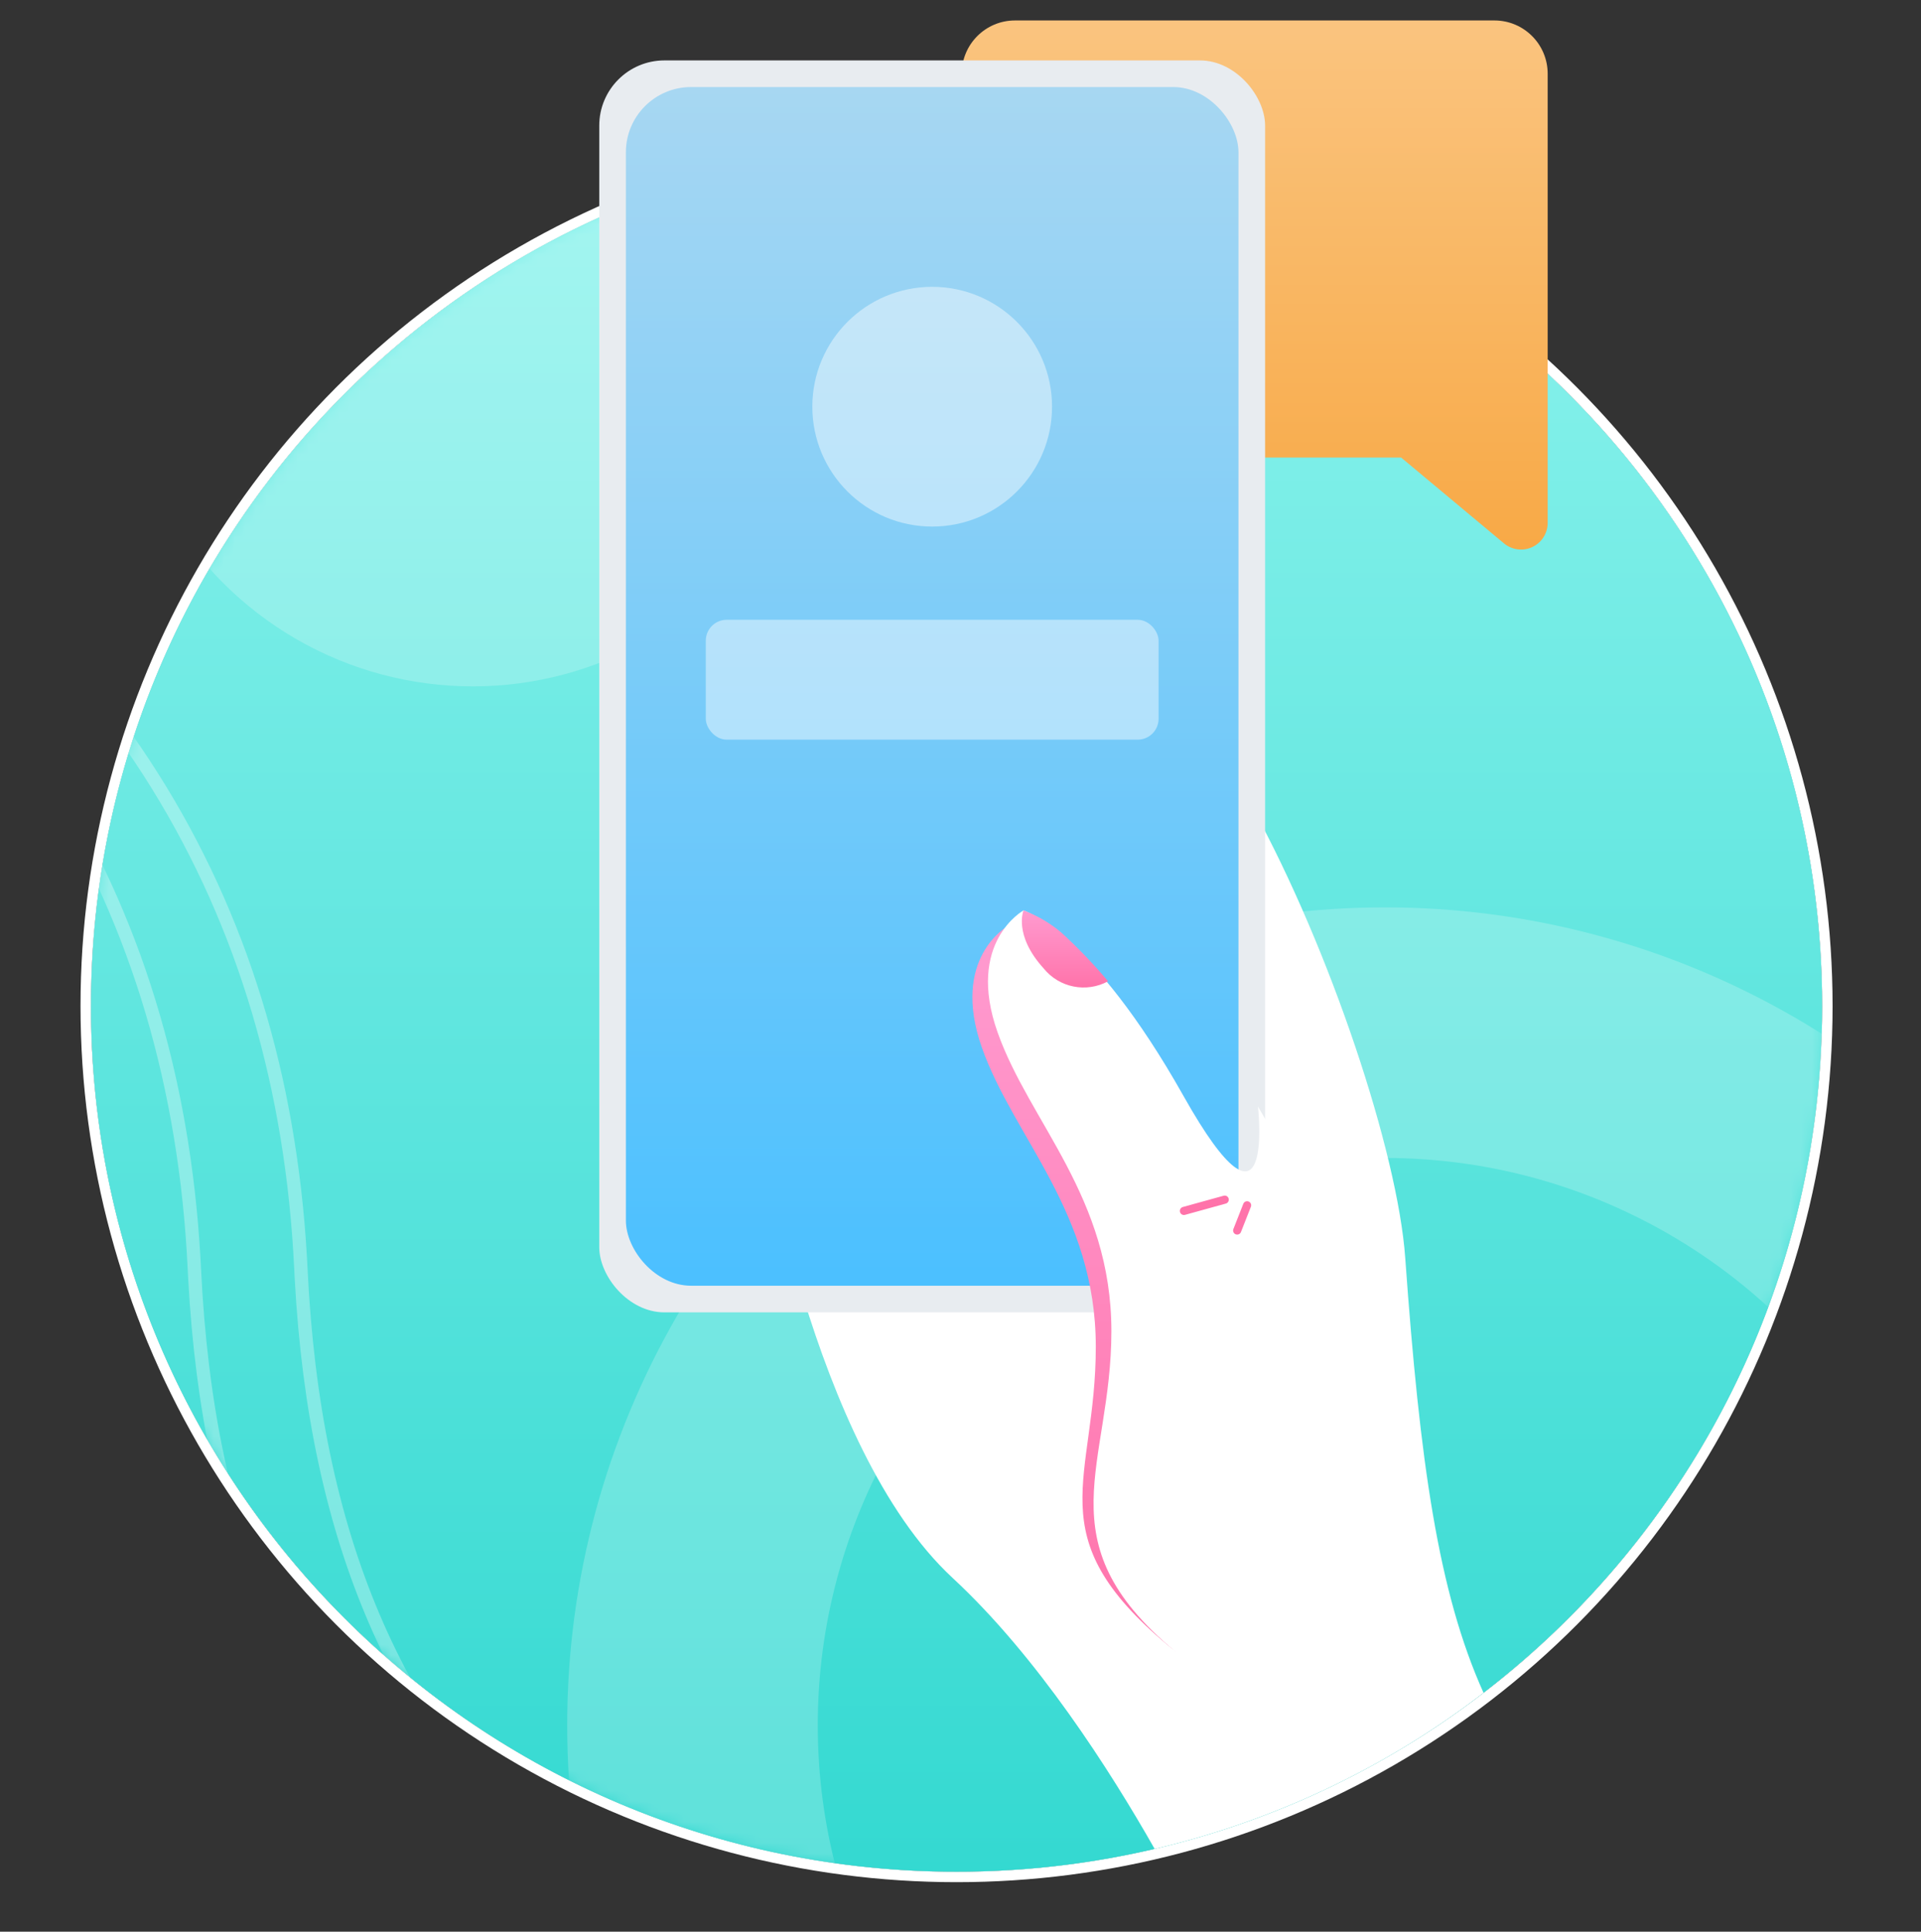 <svg width="184" height="185" viewBox="0 0 184 185" fill="none" xmlns="http://www.w3.org/2000/svg">
<rect x="0" y="0" width="184" height="185" fill="#333333" stroke="none"/>
<circle cx="91.621" cy="96.349" r="82.91" fill="white"/>
<circle cx="91.621" cy="96.349" r="83.41" stroke="white"/>
<path d="M91.621 13.439C137.411 13.439 174.531 50.559 174.531 96.349C174.531 142.139 137.411 179.259 91.621 179.259C45.831 179.259 8.711 142.139 8.711 96.349C8.711 50.559 45.831 13.439 91.621 13.439Z" fill="url(#paint0_linear_1_1434)"/>
<mask id="mask0_1_1434" style="mask-type:luminance" maskUnits="userSpaceOnUse" x="8" y="13" width="167" height="167">
<path fill-rule="evenodd" clip-rule="evenodd" d="M91.621 13.439C137.411 13.439 174.531 50.559 174.531 96.349C174.531 142.139 137.411 179.259 91.621 179.259C45.831 179.259 8.711 142.139 8.711 96.349C8.711 50.559 45.831 13.439 91.621 13.439Z" fill="white"/>
</mask>
<g mask="url(#mask0_1_1434)">
<circle opacity="0.21" cx="132.656" cy="165.228" r="66.328" stroke="white" stroke-width="24"/>
<circle opacity="0.21" cx="45.282" cy="31.935" r="33.802" fill="white"/>
<path opacity="0.31" d="M-21.643 39.769C10.387 58.61 27.403 85.51 29.405 120.469L29.461 121.53C30.682 147.009 38.536 165.111 53.837 179.145C55.408 180.586 57.055 181.986 58.779 183.345L59.826 184.16C60.883 184.971 61.971 185.771 63.092 186.56L64.224 187.345L65.379 188.123C66.546 188.898 67.748 189.665 68.985 190.423L70.236 191.179L70.871 191.555L72.16 192.303L72.814 192.676L74.142 193.418L74.816 193.787L76.185 194.523L77.585 195.256L78.294 195.621L79.732 196.349L81.199 197.075L81.944 197.437L83.456 198.16L84.998 198.881L86.571 199.601L87.371 199.96L88.991 200.678L90.642 201.396L92.326 202.114L93.18 202.473L94.914 203.191L96.681 203.91L98.481 204.63L100.318 205.351L102.19 206.074L103.139 206.436L105.065 207.162L107.028 207.891L109.028 208.623L111.065 209.358L112.098 209.727L114.193 210.467L116.327 211.211L117.409 211.585L116.994 212.791L114.83 212.041L112.705 211.295L110.619 210.553L108.571 209.814L106.561 209.079L104.588 208.346L102.652 207.616L100.752 206.888L98.888 206.162L97.059 205.437L96.159 205.075L94.381 204.352L92.637 203.629L90.926 202.907L90.083 202.546L88.421 201.823L87.602 201.461L85.988 200.737L84.405 200.012L83.625 199.649L82.088 198.922C81.581 198.679 81.078 198.436 80.581 198.193L79.104 197.461C78.617 197.217 78.134 196.972 77.655 196.727L76.235 195.99L75.535 195.62L74.156 194.878L72.804 194.132L72.138 193.757L70.826 193.004C70.393 192.752 69.964 192.5 69.54 192.247L68.279 191.484C67.238 190.847 66.223 190.203 65.233 189.553L64.048 188.769L63.468 188.375L62.325 187.582L61.204 186.782C60.279 186.115 59.377 185.437 58.496 184.748L57.449 183.92C57.276 183.781 57.104 183.642 56.933 183.503L55.915 182.662C54.907 181.817 53.926 180.957 52.973 180.082C37.599 165.982 29.613 147.828 28.232 122.506L28.185 121.588C26.524 86.922 10.018 60.204 -21.335 41.435L-22.29 40.869L-21.643 39.769Z" fill="white"/>
<path opacity="0.31" d="M-31.847 39.769C0.183 58.61 17.199 85.51 19.201 120.469L19.257 121.53C20.478 147.009 28.332 165.111 43.633 179.145C45.204 180.586 46.851 181.986 48.575 183.345L49.622 184.16C50.679 184.971 51.767 185.771 52.888 186.56L54.02 187.345L55.175 188.123C56.342 188.898 57.544 189.665 58.781 190.423L60.032 191.179L60.667 191.555L61.956 192.303L62.61 192.676L63.938 193.418L64.612 193.787L65.981 194.523L67.381 195.256L68.09 195.621L69.528 196.349L70.995 197.075L71.74 197.437L73.252 198.16L74.794 198.881L76.367 199.601L77.167 199.96L78.787 200.678L80.438 201.396L82.122 202.114L82.976 202.473L84.71 203.191L86.477 203.91L88.277 204.63L90.114 205.351L91.986 206.074L92.935 206.436L94.861 207.162L96.824 207.891L98.824 208.623L100.861 209.358L101.894 209.727L103.989 210.467L106.123 211.211L107.205 211.585L106.79 212.791L104.626 212.041L102.501 211.295L100.415 210.553L98.367 209.814L96.357 209.079L94.384 208.346L92.448 207.616L90.548 206.888L88.684 206.162L86.855 205.437L85.955 205.075L84.177 204.352L82.433 203.629L80.722 202.907L79.879 202.546L78.217 201.823L77.398 201.461L75.784 200.737L74.201 200.012L73.421 199.649L71.884 198.922C71.377 198.679 70.874 198.436 70.377 198.193L68.9 197.461C68.413 197.217 67.93 196.972 67.451 196.727L66.031 195.99L65.331 195.62L63.952 194.878L62.6 194.132L61.934 193.757L60.622 193.004C60.189 192.752 59.76 192.5 59.336 192.247L58.075 191.484C57.034 190.847 56.019 190.203 55.029 189.553L53.844 188.769L53.264 188.375L52.121 187.582L51 186.782C50.075 186.115 49.173 185.437 48.292 184.748L47.245 183.92C47.072 183.781 46.9 183.642 46.729 183.503L45.711 182.662C44.703 181.817 43.722 180.957 42.769 180.082C27.395 165.982 19.409 147.828 18.028 122.506L17.981 121.588C16.32 86.922 -0.186 60.204 -31.539 41.435L-32.494 40.869L-31.847 39.769Z" fill="white"/>
</g>
<path d="M92.119 7.059C92.119 4.242 94.402 1.959 97.219 1.959H143.141C145.958 1.959 148.241 4.242 148.241 7.059V50.08C148.241 51.07 147.668 51.971 146.771 52.391C145.874 52.811 144.815 52.674 144.055 52.039L134.21 43.823H97.219C95.866 43.823 94.569 43.286 93.613 42.329C92.656 41.373 92.119 40.076 92.119 38.723V7.059Z" fill="url(#paint1_linear_1_1434)"/>
<path d="M91.239 151.117C77.704 138.579 72.814 106.873 72.814 106.873L104.49 57.579C104.49 57.579 115.337 68.89 119.99 77.384C127.377 90.857 133.872 110.328 134.597 120.457C135.997 140.049 137.764 152.511 142.097 162.121C132.782 169.291 122.042 174.389 110.597 177.074C106.305 169.516 99.331 158.612 91.239 151.117Z" fill="white"/>
<rect x="57.399" y="5.786" width="63.777" height="119.901" rx="6.244" fill="#E8ECF0"/>
<rect x="59.95" y="8.337" width="58.675" height="114.799" rx="6.244" fill="url(#paint2_linear_1_1434)"/>
<rect opacity="0.44" x="67.604" y="59.358" width="43.368" height="11.48" rx="2" fill="white"/>
<circle opacity="0.44" cx="89.288" cy="38.95" r="11.48" fill="white"/>
<path d="M111.852 106.431C103.035 90.754 96.544 88.686 96.544 88.686C96.544 88.686 91 91.722 94.059 100.361C97.118 109 104.959 116.107 104.959 128.984C104.959 141.861 99.281 147.046 111.859 157.562C124.437 168.078 127.778 122.651 127.778 122.651C127.778 122.651 120.669 122.107 111.852 106.431Z" fill="url(#paint3_linear_1_1434)"/>
<path d="M120.492 105.97C120.492 105.97 122.163 120.614 113.345 104.937C104.527 89.26 98.037 87.193 98.037 87.193C98.037 87.193 92.493 90.229 95.552 98.868C98.611 107.507 106.452 114.614 106.452 127.491C106.452 140.368 99.9 147.569 112.476 158.085C125.052 168.601 129.276 121.158 129.276 121.158L120.492 105.97Z" fill="white"/>
<path d="M98.036 87.193C98.036 87.193 97.053 89.539 99.961 92.742C101.45 94.59 104.048 95.11 106.134 93.978C104.749 92.33 103.258 90.775 101.669 89.323C100.59 88.409 99.361 87.689 98.036 87.193V87.193Z" fill="url(#paint4_linear_1_1434)"/>
<path d="M117.308 114.893L113.4 115.973" stroke="#FF73AA" stroke-width="0.78" stroke-linecap="round"/>
<path d="M119.451 115.433L118.501 117.849" stroke="#FF73AA" stroke-width="0.78" stroke-linecap="round"/>
<defs>
<linearGradient id="paint0_linear_1_1434" x1="8.711" y1="13.439" x2="8.711" y2="179.259" gradientUnits="userSpaceOnUse">
<stop stop-color="#8DF3ED"/>
<stop offset="1" stop-color="#34D9D1"/>
</linearGradient>
<linearGradient id="paint1_linear_1_1434" x1="92.119" y1="1.959" x2="92.119" y2="52.632" gradientUnits="userSpaceOnUse">
<stop stop-color="#FAC47F"/>
<stop offset="1" stop-color="#F8A946"/>
</linearGradient>
<linearGradient id="paint2_linear_1_1434" x1="59.95" y1="8.337" x2="59.95" y2="123.136" gradientUnits="userSpaceOnUse">
<stop stop-color="#A7D7F2"/>
<stop offset="1" stop-color="#4BC0FF"/>
</linearGradient>
<linearGradient id="paint3_linear_1_1434" x1="93.138" y1="88.686" x2="93.138" y2="159.142" gradientUnits="userSpaceOnUse">
<stop stop-color="#FF9BD0"/>
<stop offset="1" stop-color="#FF73AA"/>
</linearGradient>
<linearGradient id="paint4_linear_1_1434" x1="97.876" y1="87.193" x2="97.876" y2="94.574" gradientUnits="userSpaceOnUse">
<stop stop-color="#FF9BD0"/>
<stop offset="1" stop-color="#FF73AA"/>
</linearGradient>
</defs>
</svg>
